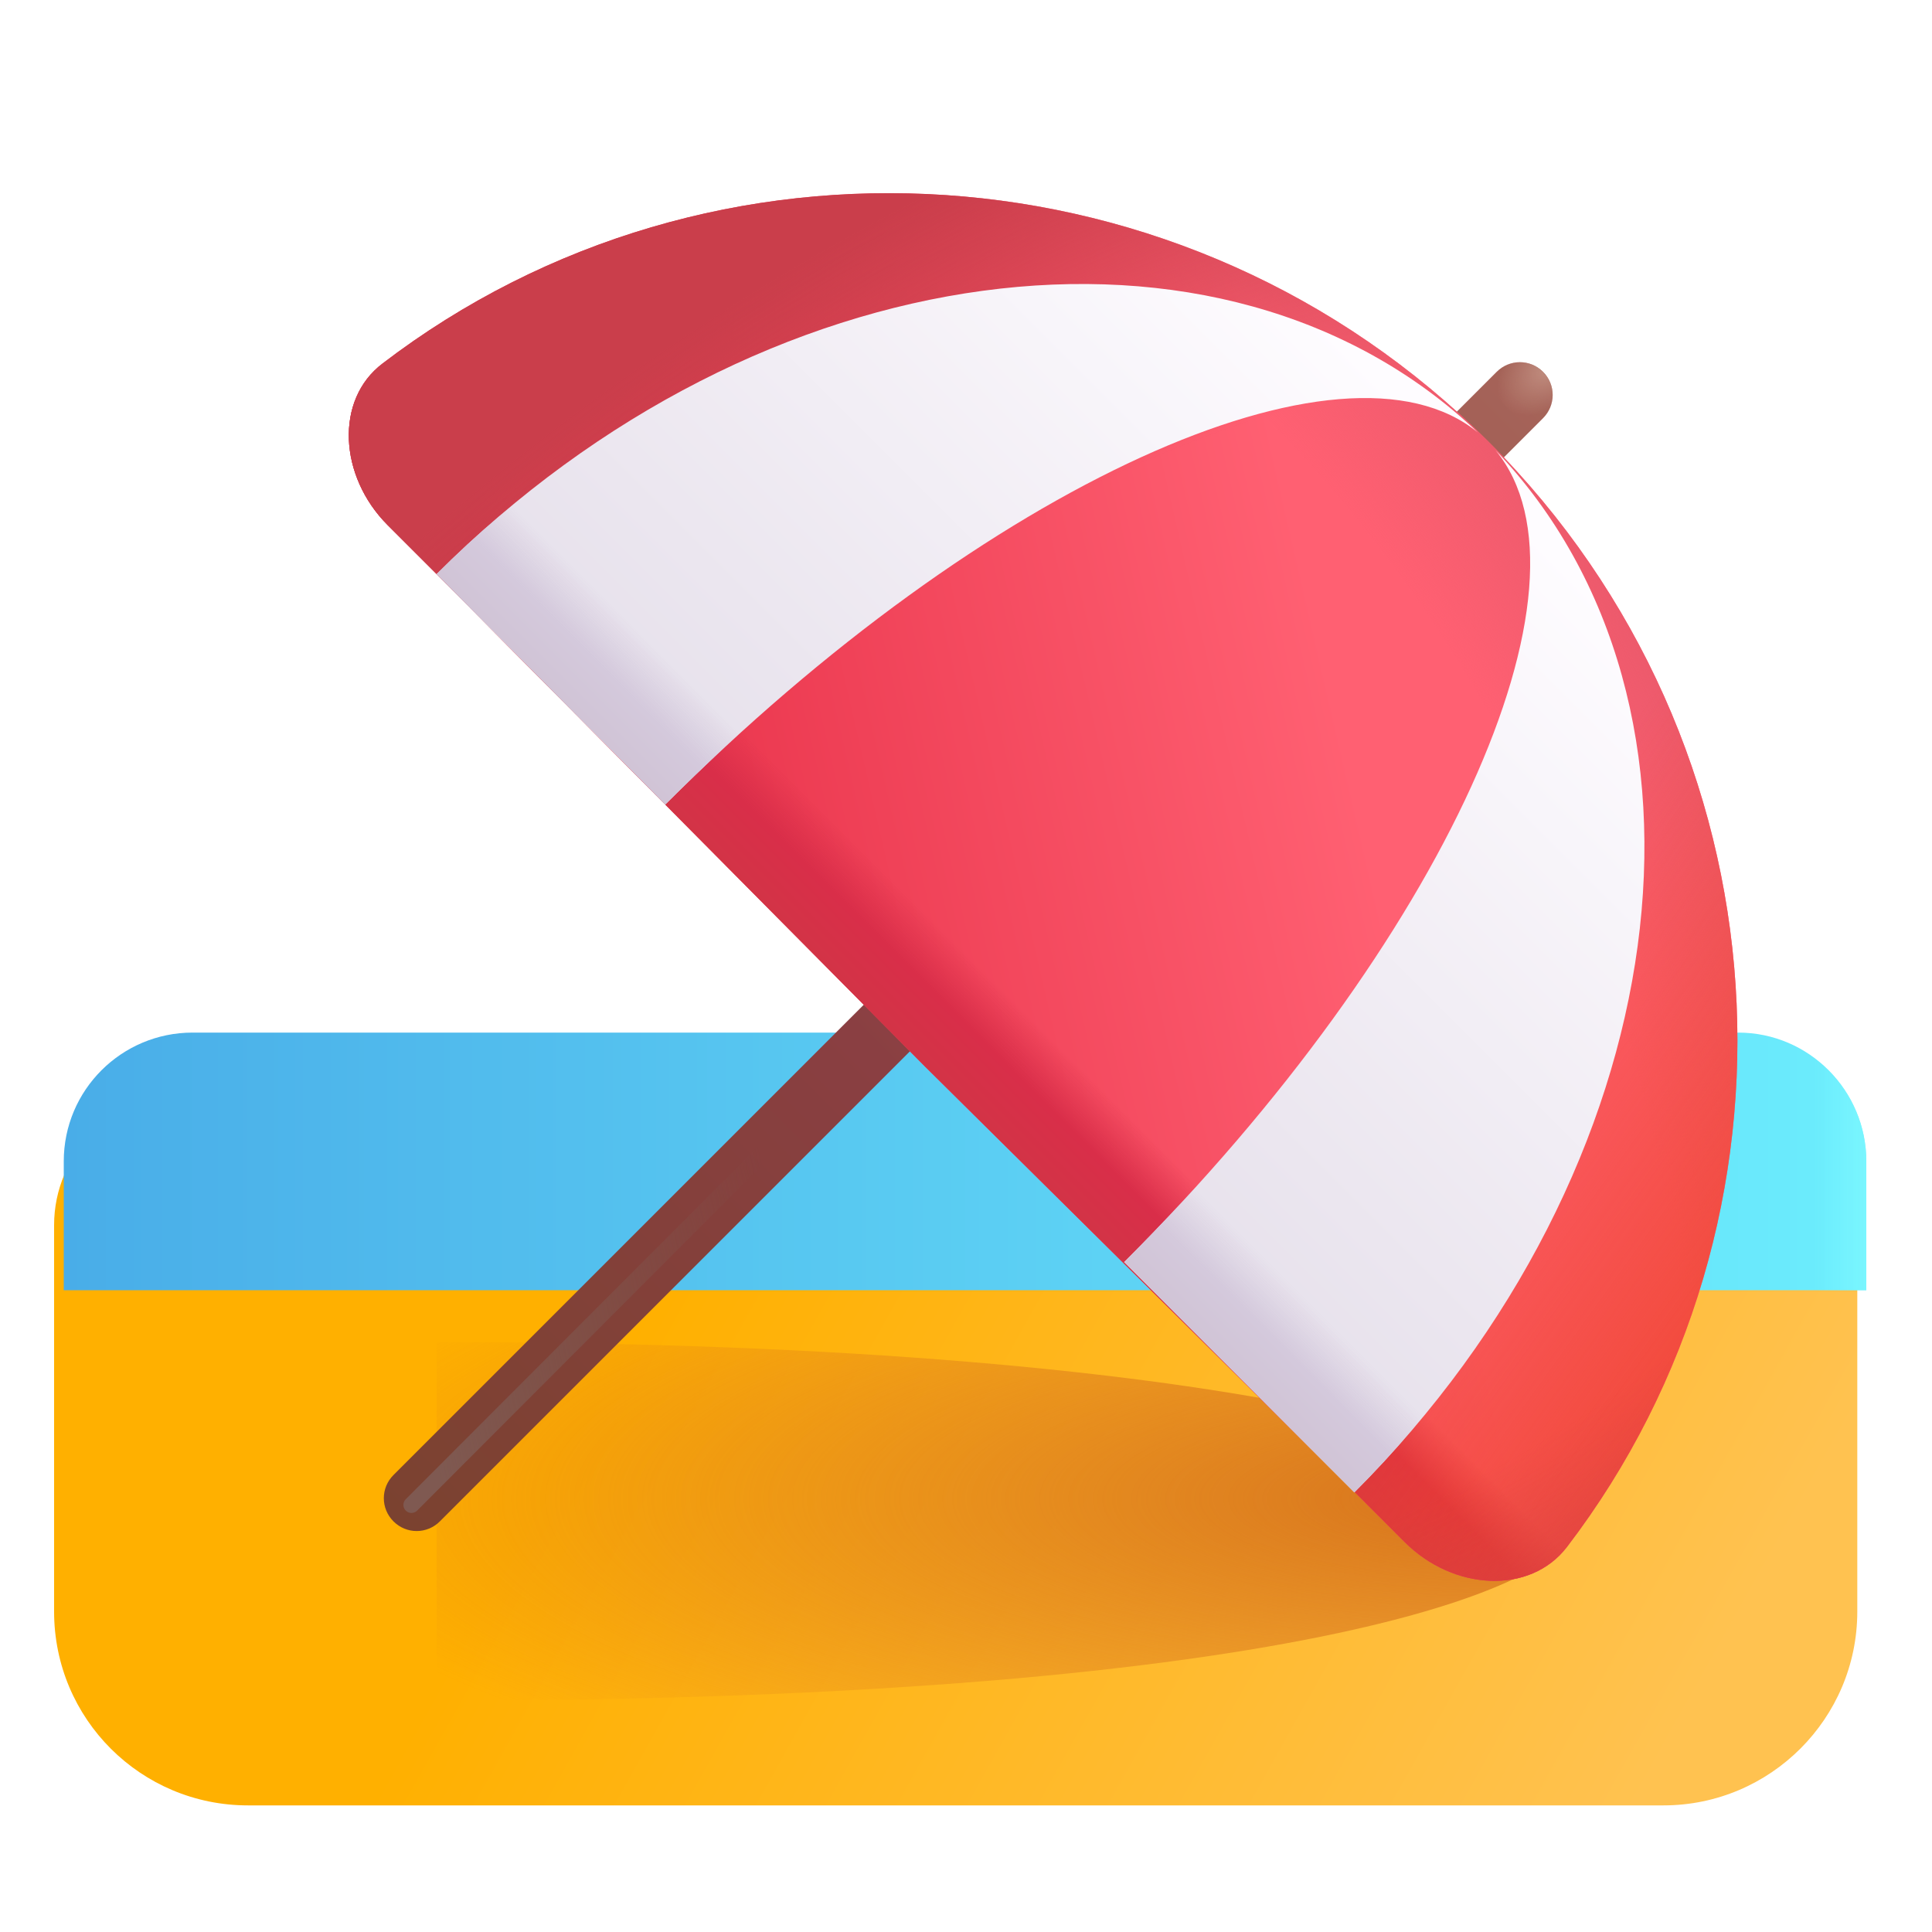 <svg viewBox="1 1 30 30" xmlns="http://www.w3.org/2000/svg">
<g filter="url(#filter0_i_18_5055)">
<path d="M5 29.034H26.98C28.64 29.034 29.99 27.684 29.99 26.024V20.024C29.99 18.924 29.1 18.024 27.99 18.024H3.99C2.89 18.024 1.99 18.914 1.99 20.024V26.024C1.99 27.694 3.34 29.034 5 29.034Z" fill="url(#paint0_linear_18_5055)"/>
</g>
<g filter="url(#filter1_f_18_5055)">
<path d="M7.78 27.407C21.485 27.407 25.497 25.539 25.497 24.624C25.497 23.71 20.8 21.84 7.78 21.84V27.407Z" fill="url(#paint1_radial_18_5055)"/>
</g>
<path d="M27.99 17.034H3.99C2.89 17.034 1.99 17.924 1.99 19.034V21.034H29.98V19.034C29.98 17.934 29.09 17.034 27.99 17.034Z" fill="url(#paint2_linear_18_5055)"/>
<path d="M27.99 17.034H3.99C2.89 17.034 1.99 17.924 1.99 19.034V21.034H29.98V19.034C29.98 17.934 29.09 17.034 27.99 17.034Z" fill="url(#paint3_linear_18_5055)"/>
<g filter="url(#filter2_i_18_5055)">
<path d="M24.24 6.974L7.11 24.104C6.91 24.304 6.91 24.624 7.11 24.824C7.31 25.024 7.63 25.024 7.83 24.824L24.96 7.694C25.16 7.494 25.16 7.174 24.96 6.974C24.76 6.774 24.44 6.774 24.24 6.974Z" fill="url(#paint4_linear_18_5055)"/>
<path d="M24.24 6.974L7.11 24.104C6.91 24.304 6.91 24.624 7.11 24.824C7.31 25.024 7.63 25.024 7.83 24.824L24.96 7.694C25.16 7.494 25.16 7.174 24.96 6.974C24.76 6.774 24.44 6.774 24.24 6.974Z" fill="url(#paint5_radial_18_5055)"/>
</g>
<path d="M22.81 24.944C23.57 25.704 24.76 25.764 25.33 25.024C29.23 19.924 28.82 12.564 24.12 7.864C19.42 3.164 12.04 2.744 6.94 6.644C6.2 7.204 6.26 8.394 7.02 9.154L7.78 9.914L15.359 17.557L22.04 24.174L22.81 24.944Z" fill="url(#paint6_linear_18_5055)"/>
<path d="M22.81 24.944C23.57 25.704 24.76 25.764 25.33 25.024C29.23 19.924 28.82 12.564 24.12 7.864C19.42 3.164 12.04 2.744 6.94 6.644C6.2 7.204 6.26 8.394 7.02 9.154L7.78 9.914L15.359 17.557L22.04 24.174L22.81 24.944Z" fill="url(#paint7_radial_18_5055)"/>
<path d="M22.81 24.944C23.57 25.704 24.76 25.764 25.33 25.024C29.23 19.924 28.82 12.564 24.12 7.864C19.42 3.164 12.04 2.744 6.94 6.644C6.2 7.204 6.26 8.394 7.02 9.154L7.78 9.914L15.359 17.557L22.04 24.174L22.81 24.944Z" fill="url(#paint8_linear_18_5055)"/>
<path d="M22.81 24.944C23.57 25.704 24.76 25.764 25.33 25.024C29.23 19.924 28.82 12.564 24.12 7.864C19.42 3.164 12.04 2.744 6.94 6.644C6.2 7.204 6.26 8.394 7.02 9.154L7.78 9.914L15.359 17.557L22.04 24.174L22.81 24.944Z" fill="url(#paint9_linear_18_5055)"/>
<path d="M22.81 24.944C23.57 25.704 24.76 25.764 25.33 25.024C29.23 19.924 28.82 12.564 24.12 7.864C19.42 3.164 12.04 2.744 6.94 6.644C6.2 7.204 6.26 8.394 7.02 9.154L7.78 9.914L15.359 17.557L22.04 24.174L22.81 24.944Z" fill="url(#paint10_radial_18_5055)"/>
<path d="M24.223 7.991C28.009 11.961 27.052 19.152 22.03 24.174L18.454 20.596L18.46 20.594C23.419 15.635 25.939 10.076 24.223 7.991Z" fill="url(#paint11_linear_18_5055)"/>
<path d="M24.223 7.991C28.009 11.961 27.052 19.152 22.03 24.174L18.454 20.596L18.46 20.594C23.419 15.635 25.939 10.076 24.223 7.991Z" fill="url(#paint12_linear_18_5055)"/>
<path d="M23.95 7.717C19.979 3.937 12.8 4.894 7.78 9.914L11.331 13.492C16.294 8.53 21.861 6.001 23.95 7.717Z" fill="url(#paint13_linear_18_5055)"/>
<path d="M23.95 7.717C19.979 3.937 12.8 4.894 7.78 9.914L11.331 13.492C16.294 8.53 21.861 6.001 23.95 7.717Z" fill="url(#paint14_linear_18_5055)"/>
<g filter="url(#filter3_f_18_5055)">
<path d="M7.389 24.368L12.964 18.785" stroke="url(#paint15_linear_18_5055)" stroke-width="0.25" stroke-linecap="round"/>
</g>
<defs>
<filter id="filter0_i_18_5055" x="1.84" y="18.024" width="28.15" height="11.01" filterUnits="userSpaceOnUse" color-interpolation-filters="sRGB">
<feFlood flood-opacity="0" result="BackgroundImageFix"/>
<feBlend mode="normal" in="SourceGraphic" in2="BackgroundImageFix" result="shape"/>
<feColorMatrix in="SourceAlpha" type="matrix" values="0 0 0 0 0 0 0 0 0 0 0 0 0 0 0 0 0 0 127 0" result="hardAlpha"/>
<feOffset dx="-0.15"/>
<feGaussianBlur stdDeviation="0.25"/>
<feComposite in2="hardAlpha" operator="arithmetic" k2="-1" k3="1"/>
<feColorMatrix type="matrix" values="0 0 0 0 1 0 0 0 0 0.886 0 0 0 0 0.451 0 0 0 1 0"/>
<feBlend mode="normal" in2="shape" result="effect1_innerShadow_18_5055"/>
</filter>
<filter id="filter1_f_18_5055" x="6.78" y="20.84" width="19.717" height="7.568" filterUnits="userSpaceOnUse" color-interpolation-filters="sRGB">
<feFlood flood-opacity="0" result="BackgroundImageFix"/>
<feBlend mode="normal" in="SourceGraphic" in2="BackgroundImageFix" result="shape"/>
<feGaussianBlur stdDeviation="0.5" result="effect1_foregroundBlur_18_5055"/>
</filter>
<filter id="filter2_i_18_5055" x="6.96" y="6.624" width="18.15" height="18.35" filterUnits="userSpaceOnUse" color-interpolation-filters="sRGB">
<feFlood flood-opacity="0" result="BackgroundImageFix"/>
<feBlend mode="normal" in="SourceGraphic" in2="BackgroundImageFix" result="shape"/>
<feColorMatrix in="SourceAlpha" type="matrix" values="0 0 0 0 0 0 0 0 0 0 0 0 0 0 0 0 0 0 127 0" result="hardAlpha"/>
<feOffset dy="-0.2"/>
<feGaussianBlur stdDeviation="0.25"/>
<feComposite in2="hardAlpha" operator="arithmetic" k2="-1" k3="1"/>
<feColorMatrix type="matrix" values="0 0 0 0 0.498 0 0 0 0 0.263 0 0 0 0 0.11 0 0 0 1 0"/>
<feBlend mode="normal" in2="shape" result="effect1_innerShadow_18_5055"/>
</filter>
<filter id="filter3_f_18_5055" x="7.014" y="18.41" width="6.325" height="6.333" filterUnits="userSpaceOnUse" color-interpolation-filters="sRGB">
<feFlood flood-opacity="0" result="BackgroundImageFix"/>
<feBlend mode="normal" in="SourceGraphic" in2="BackgroundImageFix" result="shape"/>
<feGaussianBlur stdDeviation="0.125" result="effect1_foregroundBlur_18_5055"/>
</filter>
<linearGradient id="paint0_linear_18_5055" x1="27.009" y1="28.221" x2="12.019" y2="19.827" gradientUnits="userSpaceOnUse">
<stop stop-color="#FFC250"/>
<stop offset="1" stop-color="#FFB000"/>
</linearGradient>
<radialGradient id="paint1_radial_18_5055" cx="0" cy="0" r="1" gradientUnits="userSpaceOnUse" gradientTransform="translate(24.261 24.274) rotate(180) scale(19.223 5.277)">
<stop stop-color="#D7731C"/>
<stop offset="1" stop-color="#D7731C" stop-opacity="0"/>
</radialGradient>
<linearGradient id="paint2_linear_18_5055" x1="1.99" y1="19.038" x2="29.982" y2="19.038" gradientUnits="userSpaceOnUse">
<stop stop-color="#49ADE8"/>
<stop offset="1" stop-color="#6CEDFD"/>
</linearGradient>
<linearGradient id="paint3_linear_18_5055" x1="30.199" y1="19.648" x2="29.153" y2="19.648" gradientUnits="userSpaceOnUse">
<stop stop-color="#7DF8FF"/>
<stop offset="1" stop-color="#7DF8FF" stop-opacity="0"/>
</linearGradient>
<linearGradient id="paint4_linear_18_5055" x1="24.987" y1="6.984" x2="7.136" y2="24.835" gradientUnits="userSpaceOnUse">
<stop stop-color="#A66459"/>
<stop offset="0.589" stop-color="#8A3F42"/>
<stop offset="1" stop-color="#7B4230"/>
</linearGradient>
<radialGradient id="paint5_radial_18_5055" cx="0" cy="0" r="1" gradientUnits="userSpaceOnUse" gradientTransform="translate(25.052 6.909) rotate(139.857) scale(0.921 0.591)">
<stop stop-color="#C18E80"/>
<stop offset="0.993" stop-color="#C18E80" stop-opacity="0"/>
</radialGradient>
<linearGradient id="paint6_linear_18_5055" x1="22.12" y1="13.472" x2="13.182" y2="15.535" gradientUnits="userSpaceOnUse">
<stop stop-color="#FF6072"/>
<stop offset="1" stop-color="#EC3A51"/>
</linearGradient>
<radialGradient id="paint7_radial_18_5055" cx="0" cy="0" r="1" gradientUnits="userSpaceOnUse" gradientTransform="translate(16.173 18.356) rotate(-23.165) scale(12.841 20.253)">
<stop offset="0.768" stop-color="#EA596B" stop-opacity="0"/>
<stop offset="1" stop-color="#EA596B"/>
</radialGradient>
<linearGradient id="paint8_linear_18_5055" x1="13.079" y1="16.767" x2="15.974" y2="13.872" gradientUnits="userSpaceOnUse">
<stop stop-color="#CB3A43"/>
<stop offset="0.481" stop-color="#D92E49"/>
<stop offset="0.671" stop-color="#D92E49" stop-opacity="0"/>
</linearGradient>
<linearGradient id="paint9_linear_18_5055" x1="29.681" y1="22.386" x2="22.643" y2="17.334" gradientUnits="userSpaceOnUse">
<stop stop-color="#EE442B"/>
<stop offset="1" stop-color="#EE442B" stop-opacity="0"/>
</linearGradient>
<radialGradient id="paint10_radial_18_5055" cx="0" cy="0" r="1" gradientUnits="userSpaceOnUse" gradientTransform="translate(20.432 16.535) rotate(-119.416) scale(13.489 22.504)">
<stop stop-color="#CA3E4B" stop-opacity="0"/>
<stop offset="0.611" stop-color="#CA3E4B" stop-opacity="0"/>
<stop offset="1" stop-color="#CA3E4B"/>
</radialGradient>
<linearGradient id="paint11_linear_18_5055" x1="15.057" y1="17.285" x2="23.995" y2="8.347" gradientUnits="userSpaceOnUse">
<stop stop-color="#E5DFEA"/>
<stop offset="1" stop-color="#FEFCFF"/>
</linearGradient>
<linearGradient id="paint12_linear_18_5055" x1="13.682" y1="18.097" x2="16.464" y2="15.316" gradientUnits="userSpaceOnUse">
<stop stop-color="#C9B9C9"/>
<stop offset="0.612" stop-color="#D4C9DC"/>
<stop offset="0.815" stop-color="#D4C9DC" stop-opacity="0"/>
</linearGradient>
<linearGradient id="paint13_linear_18_5055" x1="15.057" y1="17.285" x2="23.995" y2="8.347" gradientUnits="userSpaceOnUse">
<stop stop-color="#E5DFEA"/>
<stop offset="1" stop-color="#FEFCFF"/>
</linearGradient>
<linearGradient id="paint14_linear_18_5055" x1="13.682" y1="18.097" x2="16.464" y2="15.316" gradientUnits="userSpaceOnUse">
<stop stop-color="#C9B9C9"/>
<stop offset="0.612" stop-color="#D4C9DC"/>
<stop offset="0.815" stop-color="#D4C9DC" stop-opacity="0"/>
</linearGradient>
<linearGradient id="paint15_linear_18_5055" x1="7.776" y1="23.764" x2="13.579" y2="22.516" gradientUnits="userSpaceOnUse">
<stop stop-color="#7F5951"/>
<stop offset="1" stop-color="#7F5951" stop-opacity="0"/>
</linearGradient>
</defs>
</svg>

